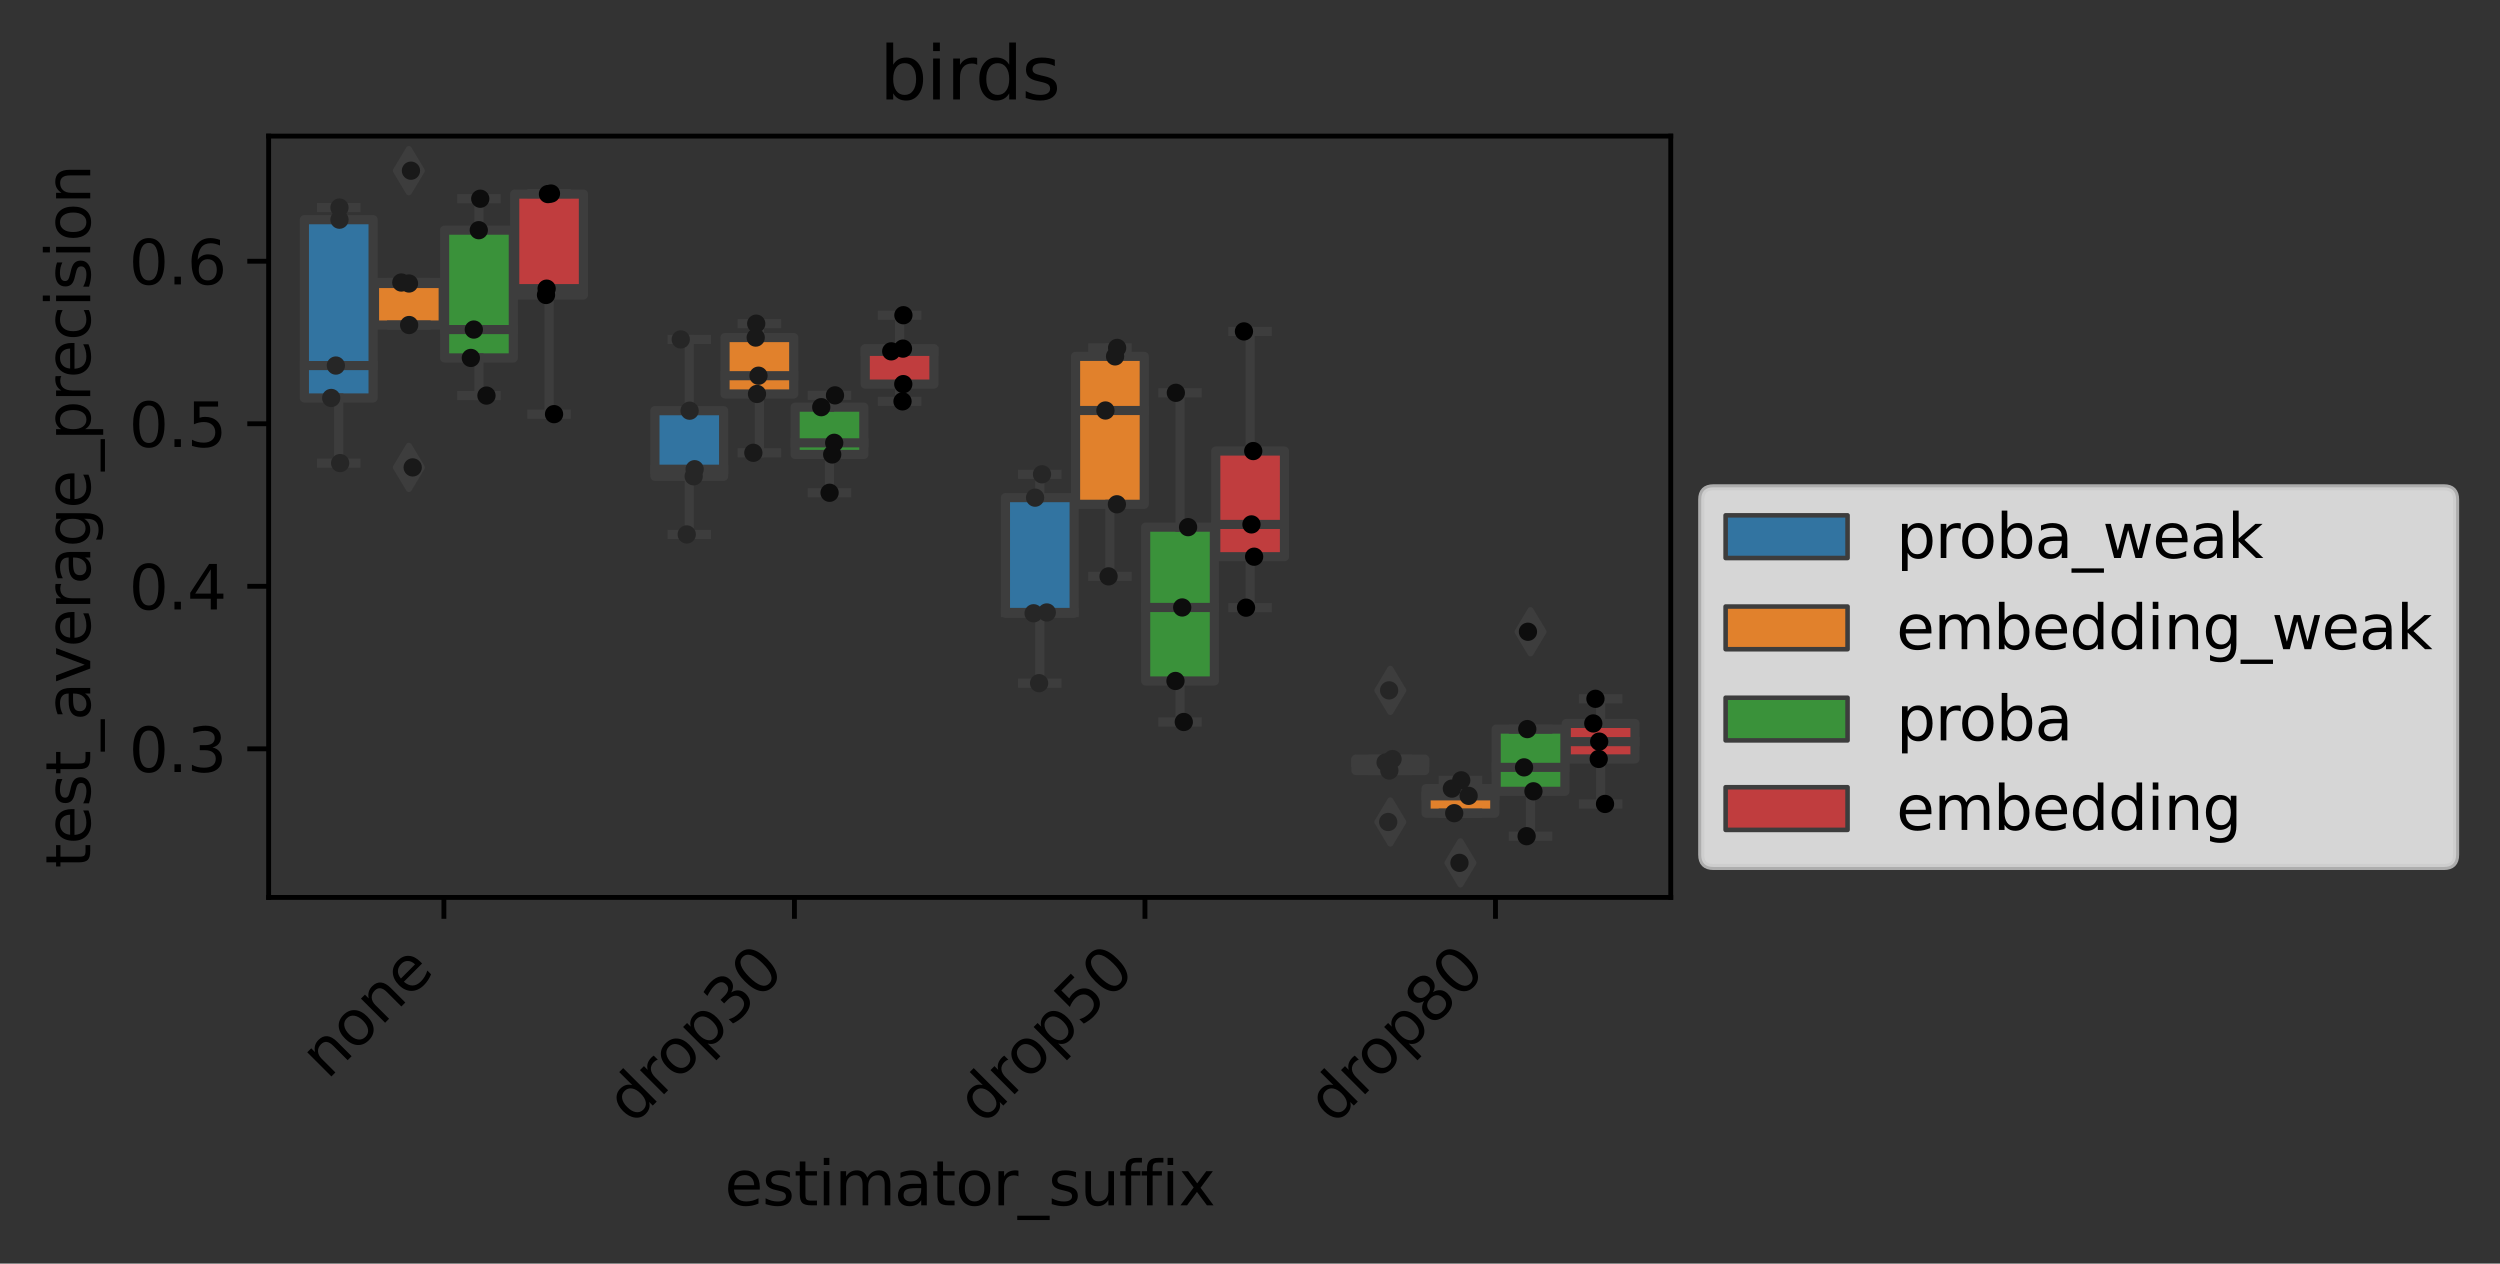 <?xml version="1.0" encoding="utf-8" standalone="no"?>
<!DOCTYPE svg PUBLIC "-//W3C//DTD SVG 1.1//EN"
  "http://www.w3.org/Graphics/SVG/1.1/DTD/svg11.dtd">
<svg xmlns:xlink="http://www.w3.org/1999/xlink" width="410.024pt" height="207.242pt" viewBox="0 0 410.024 207.242" xmlns="http://www.w3.org/2000/svg" version="1.1">
 <rect x="0" y="0" width="410.024" height="207.242" fill="#333333" stroke="none"/>
 <defs>
  <style type="text/css">*{stroke-linejoin: round; stroke-linecap: butt}</style>
 </defs>
 <g id="figure_1">
  <g id="patch_1">
   <path d="M 0 207.242 
L 410.024 207.242 
L 410.024 0 
L 0 0 
L 0 207.242 
z
" style="fill: none"/>
  </g>
  <g id="axes_1">
   <g id="patch_2">
    <path d="M 44.059 147.192 
L 274.018 147.192 
L 274.018 22.318 
L 44.059 22.318 
L 44.059 147.192 
z
" style="fill: none"/>
   </g>
   <g id="patch_3">
    <path d="M 49.923 65.27 
L 61.191 65.27 
L 61.191 36.029 
L 49.923 36.029 
L 49.923 65.27 
z
" clip-path="url(#p6ca5bd6cce)" style="fill: #3274a1; stroke: #3d3d3d; stroke-width: 1.5; stroke-linejoin: miter"/>
   </g>
   <g id="patch_4">
    <path d="M 61.421 53.31 
L 72.689 53.31 
L 72.689 46.335 
L 61.421 46.335 
L 61.421 53.31 
z
" clip-path="url(#p6ca5bd6cce)" style="fill: #e1812c; stroke: #3d3d3d; stroke-width: 1.5; stroke-linejoin: miter"/>
   </g>
   <g id="patch_5">
    <path d="M 72.919 58.705 
L 84.187 58.705 
L 84.187 37.753 
L 72.919 37.753 
L 72.919 58.705 
z
" clip-path="url(#p6ca5bd6cce)" style="fill: #3a923a; stroke: #3d3d3d; stroke-width: 1.5; stroke-linejoin: miter"/>
   </g>
   <g id="patch_6">
    <path d="M 84.417 48.379 
L 95.685 48.379 
L 95.685 31.832 
L 84.417 31.832 
L 84.417 48.379 
z
" clip-path="url(#p6ca5bd6cce)" style="fill: #c03d3e; stroke: #3d3d3d; stroke-width: 1.5; stroke-linejoin: miter"/>
   </g>
   <g id="patch_7">
    <path d="M 107.413 78.119 
L 118.681 78.119 
L 118.681 67.356 
L 107.413 67.356 
L 107.413 78.119 
z
" clip-path="url(#p6ca5bd6cce)" style="fill: #3274a1; stroke: #3d3d3d; stroke-width: 1.5; stroke-linejoin: miter"/>
   </g>
   <g id="patch_8">
    <path d="M 118.911 64.612 
L 130.179 64.612 
L 130.179 55.364 
L 118.911 55.364 
L 118.911 64.612 
z
" clip-path="url(#p6ca5bd6cce)" style="fill: #e1812c; stroke: #3d3d3d; stroke-width: 1.5; stroke-linejoin: miter"/>
   </g>
   <g id="patch_9">
    <path d="M 130.409 74.535 
L 141.677 74.535 
L 141.677 66.782 
L 130.409 66.782 
L 130.409 74.535 
z
" clip-path="url(#p6ca5bd6cce)" style="fill: #3a923a; stroke: #3d3d3d; stroke-width: 1.5; stroke-linejoin: miter"/>
   </g>
   <g id="patch_10">
    <path d="M 141.907 62.999 
L 153.175 62.999 
L 153.175 57.177 
L 141.907 57.177 
L 141.907 62.999 
z
" clip-path="url(#p6ca5bd6cce)" style="fill: #c03d3e; stroke: #3d3d3d; stroke-width: 1.5; stroke-linejoin: miter"/>
   </g>
   <g id="patch_11">
    <path d="M 164.903 100.584 
L 176.171 100.584 
L 176.171 81.62 
L 164.903 81.62 
L 164.903 100.584 
z
" clip-path="url(#p6ca5bd6cce)" style="fill: #3274a1; stroke: #3d3d3d; stroke-width: 1.5; stroke-linejoin: miter"/>
   </g>
   <g id="patch_12">
    <path d="M 176.401 82.708 
L 187.669 82.708 
L 187.669 58.451 
L 176.401 58.451 
L 176.401 82.708 
z
" clip-path="url(#p6ca5bd6cce)" style="fill: #e1812c; stroke: #3d3d3d; stroke-width: 1.5; stroke-linejoin: miter"/>
   </g>
   <g id="patch_13">
    <path d="M 187.899 111.685 
L 199.167 111.685 
L 199.167 86.458 
L 187.899 86.458 
L 187.899 111.685 
z
" clip-path="url(#p6ca5bd6cce)" style="fill: #3a923a; stroke: #3d3d3d; stroke-width: 1.5; stroke-linejoin: miter"/>
   </g>
   <g id="patch_14">
    <path d="M 199.397 91.304 
L 210.664 91.304 
L 210.664 73.978 
L 199.397 73.978 
L 199.397 91.304 
z
" clip-path="url(#p6ca5bd6cce)" style="fill: #c03d3e; stroke: #3d3d3d; stroke-width: 1.5; stroke-linejoin: miter"/>
   </g>
   <g id="patch_15">
    <path d="M 222.392 126.374 
L 233.66 126.374 
L 233.66 124.498 
L 222.392 124.498 
L 222.392 126.374 
z
" clip-path="url(#p6ca5bd6cce)" style="fill: #3274a1; stroke: #3d3d3d; stroke-width: 1.5; stroke-linejoin: miter"/>
   </g>
   <g id="patch_16">
    <path d="M 233.89 133.37 
L 245.158 133.37 
L 245.158 129.339 
L 233.89 129.339 
L 233.89 133.37 
z
" clip-path="url(#p6ca5bd6cce)" style="fill: #e1812c; stroke: #3d3d3d; stroke-width: 1.5; stroke-linejoin: miter"/>
   </g>
   <g id="patch_17">
    <path d="M 245.388 129.782 
L 256.656 129.782 
L 256.656 119.578 
L 245.388 119.578 
L 245.388 129.782 
z
" clip-path="url(#p6ca5bd6cce)" style="fill: #3a923a; stroke: #3d3d3d; stroke-width: 1.5; stroke-linejoin: miter"/>
   </g>
   <g id="patch_18">
    <path d="M 256.886 124.472 
L 268.154 124.472 
L 268.154 118.653 
L 256.886 118.653 
L 256.886 124.472 
z
" clip-path="url(#p6ca5bd6cce)" style="fill: #c03d3e; stroke: #3d3d3d; stroke-width: 1.5; stroke-linejoin: miter"/>
   </g>
   <g id="patch_19">
    <path d="M 72.804 202.785 
L 72.804 202.785 
L 72.804 202.785 
L 72.804 202.785 
z
" clip-path="url(#p6ca5bd6cce)" style="fill: #3274a1; stroke: #3d3d3d; stroke-width: 0.75; stroke-linejoin: miter"/>
   </g>
   <g id="patch_20">
    <path d="M 72.804 202.785 
L 72.804 202.785 
L 72.804 202.785 
L 72.804 202.785 
z
" clip-path="url(#p6ca5bd6cce)" style="fill: #e1812c; stroke: #3d3d3d; stroke-width: 0.75; stroke-linejoin: miter"/>
   </g>
   <g id="patch_21">
    <path d="M 72.804 202.785 
L 72.804 202.785 
L 72.804 202.785 
L 72.804 202.785 
z
" clip-path="url(#p6ca5bd6cce)" style="fill: #3a923a; stroke: #3d3d3d; stroke-width: 0.75; stroke-linejoin: miter"/>
   </g>
   <g id="patch_22">
    <path d="M 72.804 202.785 
L 72.804 202.785 
L 72.804 202.785 
L 72.804 202.785 
z
" clip-path="url(#p6ca5bd6cce)" style="fill: #c03d3e; stroke: #3d3d3d; stroke-width: 0.75; stroke-linejoin: miter"/>
   </g>
   <g id="matplotlib.axis_1">
    <g id="xtick_1">
     <g id="line2d_1">
      <defs>
       <path id="m1a0f6666f4" d="M 0 0 
L 0 3.5 
" style="stroke: #000000; stroke-width: 0.8"/>
      </defs>
      <g>
       <use xlink:href="#m1a0f6666f4" x="72.804" y="147.192" style="stroke: #000000; stroke-width: 0.8"/>
      </g>
     </g>
     <g id="text_1">
      <!-- none -->
      <g transform="translate(53.694 177.205) rotate(-45) scale(0.1 -0.1)">
       <defs>
        <path id="DejaVuSans-6e" d="M 3513 2113 
L 3513 0 
L 2938 0 
L 2938 2094 
Q 2938 2591 2744 2837 
Q 2550 3084 2163 3084 
Q 1697 3084 1428 2787 
Q 1159 2491 1159 1978 
L 1159 0 
L 581 0 
L 581 3500 
L 1159 3500 
L 1159 2956 
Q 1366 3272 1645 3428 
Q 1925 3584 2291 3584 
Q 2894 3584 3203 3211 
Q 3513 2838 3513 2113 
z
" transform="scale(0.016)"/>
        <path id="DejaVuSans-6f" d="M 1959 3097 
Q 1497 3097 1228 2736 
Q 959 2375 959 1747 
Q 959 1119 1226 758 
Q 1494 397 1959 397 
Q 2419 397 2687 759 
Q 2956 1122 2956 1747 
Q 2956 2369 2687 2733 
Q 2419 3097 1959 3097 
z
M 1959 3584 
Q 2709 3584 3137 3096 
Q 3566 2609 3566 1747 
Q 3566 888 3137 398 
Q 2709 -91 1959 -91 
Q 1206 -91 779 398 
Q 353 888 353 1747 
Q 353 2609 779 3096 
Q 1206 3584 1959 3584 
z
" transform="scale(0.016)"/>
        <path id="DejaVuSans-65" d="M 3597 1894 
L 3597 1613 
L 953 1613 
Q 991 1019 1311 708 
Q 1631 397 2203 397 
Q 2534 397 2845 478 
Q 3156 559 3463 722 
L 3463 178 
Q 3153 47 2828 -22 
Q 2503 -91 2169 -91 
Q 1331 -91 842 396 
Q 353 884 353 1716 
Q 353 2575 817 3079 
Q 1281 3584 2069 3584 
Q 2775 3584 3186 3129 
Q 3597 2675 3597 1894 
z
M 3022 2063 
Q 3016 2534 2758 2815 
Q 2500 3097 2075 3097 
Q 1594 3097 1305 2825 
Q 1016 2553 972 2059 
L 3022 2063 
z
" transform="scale(0.016)"/>
       </defs>
       <use xlink:href="#DejaVuSans-6e"/>
       <use xlink:href="#DejaVuSans-6f" x="63.379"/>
       <use xlink:href="#DejaVuSans-6e" x="124.561"/>
       <use xlink:href="#DejaVuSans-65" x="187.939"/>
      </g>
     </g>
    </g>
    <g id="xtick_2">
     <g id="line2d_2">
      <g>
       <use xlink:href="#m1a0f6666f4" x="130.294" y="147.192" style="stroke: #000000; stroke-width: 0.8"/>
      </g>
     </g>
     <g id="text_2">
      <!-- drop30 -->
      <g transform="translate(103.773 184.615) rotate(-45) scale(0.1 -0.1)">
       <defs>
        <path id="DejaVuSans-64" d="M 2906 2969 
L 2906 4863 
L 3481 4863 
L 3481 0 
L 2906 0 
L 2906 525 
Q 2725 213 2448 61 
Q 2172 -91 1784 -91 
Q 1150 -91 751 415 
Q 353 922 353 1747 
Q 353 2572 751 3078 
Q 1150 3584 1784 3584 
Q 2172 3584 2448 3432 
Q 2725 3281 2906 2969 
z
M 947 1747 
Q 947 1113 1208 752 
Q 1469 391 1925 391 
Q 2381 391 2643 752 
Q 2906 1113 2906 1747 
Q 2906 2381 2643 2742 
Q 2381 3103 1925 3103 
Q 1469 3103 1208 2742 
Q 947 2381 947 1747 
z
" transform="scale(0.016)"/>
        <path id="DejaVuSans-72" d="M 2631 2963 
Q 2534 3019 2420 3045 
Q 2306 3072 2169 3072 
Q 1681 3072 1420 2755 
Q 1159 2438 1159 1844 
L 1159 0 
L 581 0 
L 581 3500 
L 1159 3500 
L 1159 2956 
Q 1341 3275 1631 3429 
Q 1922 3584 2338 3584 
Q 2397 3584 2469 3576 
Q 2541 3569 2628 3553 
L 2631 2963 
z
" transform="scale(0.016)"/>
        <path id="DejaVuSans-70" d="M 1159 525 
L 1159 -1331 
L 581 -1331 
L 581 3500 
L 1159 3500 
L 1159 2969 
Q 1341 3281 1617 3432 
Q 1894 3584 2278 3584 
Q 2916 3584 3314 3078 
Q 3713 2572 3713 1747 
Q 3713 922 3314 415 
Q 2916 -91 2278 -91 
Q 1894 -91 1617 61 
Q 1341 213 1159 525 
z
M 3116 1747 
Q 3116 2381 2855 2742 
Q 2594 3103 2138 3103 
Q 1681 3103 1420 2742 
Q 1159 2381 1159 1747 
Q 1159 1113 1420 752 
Q 1681 391 2138 391 
Q 2594 391 2855 752 
Q 3116 1113 3116 1747 
z
" transform="scale(0.016)"/>
        <path id="DejaVuSans-33" d="M 2597 2516 
Q 3050 2419 3304 2112 
Q 3559 1806 3559 1356 
Q 3559 666 3084 287 
Q 2609 -91 1734 -91 
Q 1441 -91 1130 -33 
Q 819 25 488 141 
L 488 750 
Q 750 597 1062 519 
Q 1375 441 1716 441 
Q 2309 441 2620 675 
Q 2931 909 2931 1356 
Q 2931 1769 2642 2001 
Q 2353 2234 1838 2234 
L 1294 2234 
L 1294 2753 
L 1863 2753 
Q 2328 2753 2575 2939 
Q 2822 3125 2822 3475 
Q 2822 3834 2567 4026 
Q 2313 4219 1838 4219 
Q 1578 4219 1281 4162 
Q 984 4106 628 3988 
L 628 4550 
Q 988 4650 1302 4700 
Q 1616 4750 1894 4750 
Q 2613 4750 3031 4423 
Q 3450 4097 3450 3541 
Q 3450 3153 3228 2886 
Q 3006 2619 2597 2516 
z
" transform="scale(0.016)"/>
        <path id="DejaVuSans-30" d="M 2034 4250 
Q 1547 4250 1301 3770 
Q 1056 3291 1056 2328 
Q 1056 1369 1301 889 
Q 1547 409 2034 409 
Q 2525 409 2770 889 
Q 3016 1369 3016 2328 
Q 3016 3291 2770 3770 
Q 2525 4250 2034 4250 
z
M 2034 4750 
Q 2819 4750 3233 4129 
Q 3647 3509 3647 2328 
Q 3647 1150 3233 529 
Q 2819 -91 2034 -91 
Q 1250 -91 836 529 
Q 422 1150 422 2328 
Q 422 3509 836 4129 
Q 1250 4750 2034 4750 
z
" transform="scale(0.016)"/>
       </defs>
       <use xlink:href="#DejaVuSans-64"/>
       <use xlink:href="#DejaVuSans-72" x="63.477"/>
       <use xlink:href="#DejaVuSans-6f" x="102.34"/>
       <use xlink:href="#DejaVuSans-70" x="163.521"/>
       <use xlink:href="#DejaVuSans-33" x="226.998"/>
       <use xlink:href="#DejaVuSans-30" x="290.621"/>
      </g>
     </g>
    </g>
    <g id="xtick_3">
     <g id="line2d_3">
      <g>
       <use xlink:href="#m1a0f6666f4" x="187.784" y="147.192" style="stroke: #000000; stroke-width: 0.8"/>
      </g>
     </g>
     <g id="text_3">
      <!-- drop50 -->
      <g transform="translate(161.263 184.615) rotate(-45) scale(0.1 -0.1)">
       <defs>
        <path id="DejaVuSans-35" d="M 691 4666 
L 3169 4666 
L 3169 4134 
L 1269 4134 
L 1269 2991 
Q 1406 3038 1543 3061 
Q 1681 3084 1819 3084 
Q 2600 3084 3056 2656 
Q 3513 2228 3513 1497 
Q 3513 744 3044 326 
Q 2575 -91 1722 -91 
Q 1428 -91 1123 -41 
Q 819 9 494 109 
L 494 744 
Q 775 591 1075 516 
Q 1375 441 1709 441 
Q 2250 441 2565 725 
Q 2881 1009 2881 1497 
Q 2881 1984 2565 2268 
Q 2250 2553 1709 2553 
Q 1456 2553 1204 2497 
Q 953 2441 691 2322 
L 691 4666 
z
" transform="scale(0.016)"/>
       </defs>
       <use xlink:href="#DejaVuSans-64"/>
       <use xlink:href="#DejaVuSans-72" x="63.477"/>
       <use xlink:href="#DejaVuSans-6f" x="102.34"/>
       <use xlink:href="#DejaVuSans-70" x="163.521"/>
       <use xlink:href="#DejaVuSans-35" x="226.998"/>
       <use xlink:href="#DejaVuSans-30" x="290.621"/>
      </g>
     </g>
    </g>
    <g id="xtick_4">
     <g id="line2d_4">
      <g>
       <use xlink:href="#m1a0f6666f4" x="245.273" y="147.192" style="stroke: #000000; stroke-width: 0.8"/>
      </g>
     </g>
     <g id="text_4">
      <!-- drop80 -->
      <g transform="translate(218.752 184.615) rotate(-45) scale(0.1 -0.1)">
       <defs>
        <path id="DejaVuSans-38" d="M 2034 2216 
Q 1584 2216 1326 1975 
Q 1069 1734 1069 1313 
Q 1069 891 1326 650 
Q 1584 409 2034 409 
Q 2484 409 2743 651 
Q 3003 894 3003 1313 
Q 3003 1734 2745 1975 
Q 2488 2216 2034 2216 
z
M 1403 2484 
Q 997 2584 770 2862 
Q 544 3141 544 3541 
Q 544 4100 942 4425 
Q 1341 4750 2034 4750 
Q 2731 4750 3128 4425 
Q 3525 4100 3525 3541 
Q 3525 3141 3298 2862 
Q 3072 2584 2669 2484 
Q 3125 2378 3379 2068 
Q 3634 1759 3634 1313 
Q 3634 634 3220 271 
Q 2806 -91 2034 -91 
Q 1263 -91 848 271 
Q 434 634 434 1313 
Q 434 1759 690 2068 
Q 947 2378 1403 2484 
z
M 1172 3481 
Q 1172 3119 1398 2916 
Q 1625 2713 2034 2713 
Q 2441 2713 2670 2916 
Q 2900 3119 2900 3481 
Q 2900 3844 2670 4047 
Q 2441 4250 2034 4250 
Q 1625 4250 1398 4047 
Q 1172 3844 1172 3481 
z
" transform="scale(0.016)"/>
       </defs>
       <use xlink:href="#DejaVuSans-64"/>
       <use xlink:href="#DejaVuSans-72" x="63.477"/>
       <use xlink:href="#DejaVuSans-6f" x="102.34"/>
       <use xlink:href="#DejaVuSans-70" x="163.521"/>
       <use xlink:href="#DejaVuSans-38" x="226.998"/>
       <use xlink:href="#DejaVuSans-30" x="290.621"/>
      </g>
     </g>
    </g>
    <g id="text_5">
     <!-- estimator_suffix -->
     <g transform="translate(118.857 197.684) scale(0.1 -0.1)">
      <defs>
       <path id="DejaVuSans-73" d="M 2834 3397 
L 2834 2853 
Q 2591 2978 2328 3040 
Q 2066 3103 1784 3103 
Q 1356 3103 1142 2972 
Q 928 2841 928 2578 
Q 928 2378 1081 2264 
Q 1234 2150 1697 2047 
L 1894 2003 
Q 2506 1872 2764 1633 
Q 3022 1394 3022 966 
Q 3022 478 2636 193 
Q 2250 -91 1575 -91 
Q 1294 -91 989 -36 
Q 684 19 347 128 
L 347 722 
Q 666 556 975 473 
Q 1284 391 1588 391 
Q 1994 391 2212 530 
Q 2431 669 2431 922 
Q 2431 1156 2273 1281 
Q 2116 1406 1581 1522 
L 1381 1569 
Q 847 1681 609 1914 
Q 372 2147 372 2553 
Q 372 3047 722 3315 
Q 1072 3584 1716 3584 
Q 2034 3584 2315 3537 
Q 2597 3491 2834 3397 
z
" transform="scale(0.016)"/>
       <path id="DejaVuSans-74" d="M 1172 4494 
L 1172 3500 
L 2356 3500 
L 2356 3053 
L 1172 3053 
L 1172 1153 
Q 1172 725 1289 603 
Q 1406 481 1766 481 
L 2356 481 
L 2356 0 
L 1766 0 
Q 1100 0 847 248 
Q 594 497 594 1153 
L 594 3053 
L 172 3053 
L 172 3500 
L 594 3500 
L 594 4494 
L 1172 4494 
z
" transform="scale(0.016)"/>
       <path id="DejaVuSans-69" d="M 603 3500 
L 1178 3500 
L 1178 0 
L 603 0 
L 603 3500 
z
M 603 4863 
L 1178 4863 
L 1178 4134 
L 603 4134 
L 603 4863 
z
" transform="scale(0.016)"/>
       <path id="DejaVuSans-6d" d="M 3328 2828 
Q 3544 3216 3844 3400 
Q 4144 3584 4550 3584 
Q 5097 3584 5394 3201 
Q 5691 2819 5691 2113 
L 5691 0 
L 5113 0 
L 5113 2094 
Q 5113 2597 4934 2840 
Q 4756 3084 4391 3084 
Q 3944 3084 3684 2787 
Q 3425 2491 3425 1978 
L 3425 0 
L 2847 0 
L 2847 2094 
Q 2847 2600 2669 2842 
Q 2491 3084 2119 3084 
Q 1678 3084 1418 2786 
Q 1159 2488 1159 1978 
L 1159 0 
L 581 0 
L 581 3500 
L 1159 3500 
L 1159 2956 
Q 1356 3278 1631 3431 
Q 1906 3584 2284 3584 
Q 2666 3584 2933 3390 
Q 3200 3197 3328 2828 
z
" transform="scale(0.016)"/>
       <path id="DejaVuSans-61" d="M 2194 1759 
Q 1497 1759 1228 1600 
Q 959 1441 959 1056 
Q 959 750 1161 570 
Q 1363 391 1709 391 
Q 2188 391 2477 730 
Q 2766 1069 2766 1631 
L 2766 1759 
L 2194 1759 
z
M 3341 1997 
L 3341 0 
L 2766 0 
L 2766 531 
Q 2569 213 2275 61 
Q 1981 -91 1556 -91 
Q 1019 -91 701 211 
Q 384 513 384 1019 
Q 384 1609 779 1909 
Q 1175 2209 1959 2209 
L 2766 2209 
L 2766 2266 
Q 2766 2663 2505 2880 
Q 2244 3097 1772 3097 
Q 1472 3097 1187 3025 
Q 903 2953 641 2809 
L 641 3341 
Q 956 3463 1253 3523 
Q 1550 3584 1831 3584 
Q 2591 3584 2966 3190 
Q 3341 2797 3341 1997 
z
" transform="scale(0.016)"/>
       <path id="DejaVuSans-5f" d="M 3263 -1063 
L 3263 -1509 
L -63 -1509 
L -63 -1063 
L 3263 -1063 
z
" transform="scale(0.016)"/>
       <path id="DejaVuSans-75" d="M 544 1381 
L 544 3500 
L 1119 3500 
L 1119 1403 
Q 1119 906 1312 657 
Q 1506 409 1894 409 
Q 2359 409 2629 706 
Q 2900 1003 2900 1516 
L 2900 3500 
L 3475 3500 
L 3475 0 
L 2900 0 
L 2900 538 
Q 2691 219 2414 64 
Q 2138 -91 1772 -91 
Q 1169 -91 856 284 
Q 544 659 544 1381 
z
M 1991 3584 
L 1991 3584 
z
" transform="scale(0.016)"/>
       <path id="DejaVuSans-66" d="M 2375 4863 
L 2375 4384 
L 1825 4384 
Q 1516 4384 1395 4259 
Q 1275 4134 1275 3809 
L 1275 3500 
L 2222 3500 
L 2222 3053 
L 1275 3053 
L 1275 0 
L 697 0 
L 697 3053 
L 147 3053 
L 147 3500 
L 697 3500 
L 697 3744 
Q 697 4328 969 4595 
Q 1241 4863 1831 4863 
L 2375 4863 
z
" transform="scale(0.016)"/>
       <path id="DejaVuSans-78" d="M 3513 3500 
L 2247 1797 
L 3578 0 
L 2900 0 
L 1881 1375 
L 863 0 
L 184 0 
L 1544 1831 
L 300 3500 
L 978 3500 
L 1906 2253 
L 2834 3500 
L 3513 3500 
z
" transform="scale(0.016)"/>
      </defs>
      <use xlink:href="#DejaVuSans-65"/>
      <use xlink:href="#DejaVuSans-73" x="61.523"/>
      <use xlink:href="#DejaVuSans-74" x="113.623"/>
      <use xlink:href="#DejaVuSans-69" x="152.832"/>
      <use xlink:href="#DejaVuSans-6d" x="180.615"/>
      <use xlink:href="#DejaVuSans-61" x="278.027"/>
      <use xlink:href="#DejaVuSans-74" x="339.307"/>
      <use xlink:href="#DejaVuSans-6f" x="378.516"/>
      <use xlink:href="#DejaVuSans-72" x="439.697"/>
      <use xlink:href="#DejaVuSans-5f" x="480.811"/>
      <use xlink:href="#DejaVuSans-73" x="530.811"/>
      <use xlink:href="#DejaVuSans-75" x="582.91"/>
      <use xlink:href="#DejaVuSans-66" x="646.289"/>
      <use xlink:href="#DejaVuSans-66" x="681.494"/>
      <use xlink:href="#DejaVuSans-69" x="716.699"/>
      <use xlink:href="#DejaVuSans-78" x="744.482"/>
     </g>
    </g>
   </g>
   <g id="matplotlib.axis_2">
    <g id="ytick_1">
     <g id="line2d_5">
      <defs>
       <path id="m95df47b893" d="M 0 0 
L -3.5 0 
" style="stroke: #000000; stroke-width: 0.8"/>
      </defs>
      <g>
       <use xlink:href="#m95df47b893" x="44.059" y="122.817" style="stroke: #000000; stroke-width: 0.8"/>
      </g>
     </g>
     <g id="text_6">
      <!-- 0.3 -->
      <g transform="translate(21.156 126.616) scale(0.1 -0.1)">
       <defs>
        <path id="DejaVuSans-2e" d="M 684 794 
L 1344 794 
L 1344 0 
L 684 0 
L 684 794 
z
" transform="scale(0.016)"/>
       </defs>
       <use xlink:href="#DejaVuSans-30"/>
       <use xlink:href="#DejaVuSans-2e" x="63.623"/>
       <use xlink:href="#DejaVuSans-33" x="95.41"/>
      </g>
     </g>
    </g>
    <g id="ytick_2">
     <g id="line2d_6">
      <g>
       <use xlink:href="#m95df47b893" x="44.059" y="96.161" style="stroke: #000000; stroke-width: 0.8"/>
      </g>
     </g>
     <g id="text_7">
      <!-- 0.4 -->
      <g transform="translate(21.156 99.96) scale(0.1 -0.1)">
       <defs>
        <path id="DejaVuSans-34" d="M 2419 4116 
L 825 1625 
L 2419 1625 
L 2419 4116 
z
M 2253 4666 
L 3047 4666 
L 3047 1625 
L 3713 1625 
L 3713 1100 
L 3047 1100 
L 3047 0 
L 2419 0 
L 2419 1100 
L 313 1100 
L 313 1709 
L 2253 4666 
z
" transform="scale(0.016)"/>
       </defs>
       <use xlink:href="#DejaVuSans-30"/>
       <use xlink:href="#DejaVuSans-2e" x="63.623"/>
       <use xlink:href="#DejaVuSans-34" x="95.41"/>
      </g>
     </g>
    </g>
    <g id="ytick_3">
     <g id="line2d_7">
      <g>
       <use xlink:href="#m95df47b893" x="44.059" y="69.505" style="stroke: #000000; stroke-width: 0.8"/>
      </g>
     </g>
     <g id="text_8">
      <!-- 0.5 -->
      <g transform="translate(21.156 73.304) scale(0.1 -0.1)">
       <use xlink:href="#DejaVuSans-30"/>
       <use xlink:href="#DejaVuSans-2e" x="63.623"/>
       <use xlink:href="#DejaVuSans-35" x="95.41"/>
      </g>
     </g>
    </g>
    <g id="ytick_4">
     <g id="line2d_8">
      <g>
       <use xlink:href="#m95df47b893" x="44.059" y="42.849" style="stroke: #000000; stroke-width: 0.8"/>
      </g>
     </g>
     <g id="text_9">
      <!-- 0.6 -->
      <g transform="translate(21.156 46.648) scale(0.1 -0.1)">
       <defs>
        <path id="DejaVuSans-36" d="M 2113 2584 
Q 1688 2584 1439 2293 
Q 1191 2003 1191 1497 
Q 1191 994 1439 701 
Q 1688 409 2113 409 
Q 2538 409 2786 701 
Q 3034 994 3034 1497 
Q 3034 2003 2786 2293 
Q 2538 2584 2113 2584 
z
M 3366 4563 
L 3366 3988 
Q 3128 4100 2886 4159 
Q 2644 4219 2406 4219 
Q 1781 4219 1451 3797 
Q 1122 3375 1075 2522 
Q 1259 2794 1537 2939 
Q 1816 3084 2150 3084 
Q 2853 3084 3261 2657 
Q 3669 2231 3669 1497 
Q 3669 778 3244 343 
Q 2819 -91 2113 -91 
Q 1303 -91 875 529 
Q 447 1150 447 2328 
Q 447 3434 972 4092 
Q 1497 4750 2381 4750 
Q 2619 4750 2861 4703 
Q 3103 4656 3366 4563 
z
" transform="scale(0.016)"/>
       </defs>
       <use xlink:href="#DejaVuSans-30"/>
       <use xlink:href="#DejaVuSans-2e" x="63.623"/>
       <use xlink:href="#DejaVuSans-36" x="95.41"/>
      </g>
     </g>
    </g>
    <g id="text_10">
     <!-- test_average_precision -->
     <g transform="translate(14.798 142.381) rotate(-90) scale(0.1 -0.1)">
      <defs>
       <path id="DejaVuSans-76" d="M 191 3500 
L 800 3500 
L 1894 563 
L 2988 3500 
L 3597 3500 
L 2284 0 
L 1503 0 
L 191 3500 
z
" transform="scale(0.016)"/>
       <path id="DejaVuSans-67" d="M 2906 1791 
Q 2906 2416 2648 2759 
Q 2391 3103 1925 3103 
Q 1463 3103 1205 2759 
Q 947 2416 947 1791 
Q 947 1169 1205 825 
Q 1463 481 1925 481 
Q 2391 481 2648 825 
Q 2906 1169 2906 1791 
z
M 3481 434 
Q 3481 -459 3084 -895 
Q 2688 -1331 1869 -1331 
Q 1566 -1331 1297 -1286 
Q 1028 -1241 775 -1147 
L 775 -588 
Q 1028 -725 1275 -790 
Q 1522 -856 1778 -856 
Q 2344 -856 2625 -561 
Q 2906 -266 2906 331 
L 2906 616 
Q 2728 306 2450 153 
Q 2172 0 1784 0 
Q 1141 0 747 490 
Q 353 981 353 1791 
Q 353 2603 747 3093 
Q 1141 3584 1784 3584 
Q 2172 3584 2450 3431 
Q 2728 3278 2906 2969 
L 2906 3500 
L 3481 3500 
L 3481 434 
z
" transform="scale(0.016)"/>
       <path id="DejaVuSans-63" d="M 3122 3366 
L 3122 2828 
Q 2878 2963 2633 3030 
Q 2388 3097 2138 3097 
Q 1578 3097 1268 2742 
Q 959 2388 959 1747 
Q 959 1106 1268 751 
Q 1578 397 2138 397 
Q 2388 397 2633 464 
Q 2878 531 3122 666 
L 3122 134 
Q 2881 22 2623 -34 
Q 2366 -91 2075 -91 
Q 1284 -91 818 406 
Q 353 903 353 1747 
Q 353 2603 823 3093 
Q 1294 3584 2113 3584 
Q 2378 3584 2631 3529 
Q 2884 3475 3122 3366 
z
" transform="scale(0.016)"/>
      </defs>
      <use xlink:href="#DejaVuSans-74"/>
      <use xlink:href="#DejaVuSans-65" x="39.209"/>
      <use xlink:href="#DejaVuSans-73" x="100.732"/>
      <use xlink:href="#DejaVuSans-74" x="152.832"/>
      <use xlink:href="#DejaVuSans-5f" x="192.041"/>
      <use xlink:href="#DejaVuSans-61" x="242.041"/>
      <use xlink:href="#DejaVuSans-76" x="303.32"/>
      <use xlink:href="#DejaVuSans-65" x="362.5"/>
      <use xlink:href="#DejaVuSans-72" x="424.023"/>
      <use xlink:href="#DejaVuSans-61" x="465.137"/>
      <use xlink:href="#DejaVuSans-67" x="526.416"/>
      <use xlink:href="#DejaVuSans-65" x="589.893"/>
      <use xlink:href="#DejaVuSans-5f" x="651.416"/>
      <use xlink:href="#DejaVuSans-70" x="701.416"/>
      <use xlink:href="#DejaVuSans-72" x="764.893"/>
      <use xlink:href="#DejaVuSans-65" x="803.756"/>
      <use xlink:href="#DejaVuSans-63" x="865.279"/>
      <use xlink:href="#DejaVuSans-69" x="920.26"/>
      <use xlink:href="#DejaVuSans-73" x="948.043"/>
      <use xlink:href="#DejaVuSans-69" x="1000.143"/>
      <use xlink:href="#DejaVuSans-6f" x="1027.926"/>
      <use xlink:href="#DejaVuSans-6e" x="1089.107"/>
     </g>
    </g>
   </g>
   <g id="line2d_9">
    <path d="M 55.557 65.27 
L 55.557 75.952 
" clip-path="url(#p6ca5bd6cce)" style="fill: none; stroke: #3d3d3d; stroke-width: 1.5; stroke-linecap: square"/>
   </g>
   <g id="line2d_10">
    <path d="M 55.557 36.029 
L 55.557 34.042 
" clip-path="url(#p6ca5bd6cce)" style="fill: none; stroke: #3d3d3d; stroke-width: 1.5; stroke-linecap: square"/>
   </g>
   <g id="line2d_11">
    <path d="M 52.74 75.952 
L 58.374 75.952 
" clip-path="url(#p6ca5bd6cce)" style="fill: none; stroke: #3d3d3d; stroke-width: 1.5; stroke-linecap: square"/>
   </g>
   <g id="line2d_12">
    <path d="M 52.74 34.042 
L 58.374 34.042 
" clip-path="url(#p6ca5bd6cce)" style="fill: none; stroke: #3d3d3d; stroke-width: 1.5; stroke-linecap: square"/>
   </g>
   <g id="line2d_13"/>
   <g id="line2d_14">
    <path d="M 67.055 53.31 
L 67.055 53.31 
" clip-path="url(#p6ca5bd6cce)" style="fill: none; stroke: #3d3d3d; stroke-width: 1.5; stroke-linecap: square"/>
   </g>
   <g id="line2d_15">
    <path d="M 67.055 46.335 
L 67.055 46.335 
" clip-path="url(#p6ca5bd6cce)" style="fill: none; stroke: #3d3d3d; stroke-width: 1.5; stroke-linecap: square"/>
   </g>
   <g id="line2d_16">
    <path d="M 64.238 53.31 
L 69.872 53.31 
" clip-path="url(#p6ca5bd6cce)" style="fill: none; stroke: #3d3d3d; stroke-width: 1.5; stroke-linecap: square"/>
   </g>
   <g id="line2d_17">
    <path d="M 64.238 46.335 
L 69.872 46.335 
" clip-path="url(#p6ca5bd6cce)" style="fill: none; stroke: #3d3d3d; stroke-width: 1.5; stroke-linecap: square"/>
   </g>
   <g id="line2d_18">
    <defs>
     <path id="med522aaefb" d="M -0 3.536 
L 2.121 0 
L -0 -3.536 
L -2.121 -0 
z
" style="stroke: #3d3d3d; stroke-linejoin: miter"/>
    </defs>
    <g clip-path="url(#p6ca5bd6cce)">
     <use xlink:href="#med522aaefb" x="67.055" y="76.658" style="fill: #3d3d3d; stroke: #3d3d3d; stroke-linejoin: miter"/>
     <use xlink:href="#med522aaefb" x="67.055" y="27.994" style="fill: #3d3d3d; stroke: #3d3d3d; stroke-linejoin: miter"/>
    </g>
   </g>
   <g id="line2d_19">
    <path d="M 78.553 58.705 
L 78.553 64.878 
" clip-path="url(#p6ca5bd6cce)" style="fill: none; stroke: #3d3d3d; stroke-width: 1.5; stroke-linecap: square"/>
   </g>
   <g id="line2d_20">
    <path d="M 78.553 37.753 
L 78.553 32.593 
" clip-path="url(#p6ca5bd6cce)" style="fill: none; stroke: #3d3d3d; stroke-width: 1.5; stroke-linecap: square"/>
   </g>
   <g id="line2d_21">
    <path d="M 75.736 64.878 
L 81.37 64.878 
" clip-path="url(#p6ca5bd6cce)" style="fill: none; stroke: #3d3d3d; stroke-width: 1.5; stroke-linecap: square"/>
   </g>
   <g id="line2d_22">
    <path d="M 75.736 32.593 
L 81.37 32.593 
" clip-path="url(#p6ca5bd6cce)" style="fill: none; stroke: #3d3d3d; stroke-width: 1.5; stroke-linecap: square"/>
   </g>
   <g id="line2d_23"/>
   <g id="line2d_24">
    <path d="M 90.051 48.379 
L 90.051 67.924 
" clip-path="url(#p6ca5bd6cce)" style="fill: none; stroke: #3d3d3d; stroke-width: 1.5; stroke-linecap: square"/>
   </g>
   <g id="line2d_25">
    <path d="M 90.051 31.832 
L 90.051 31.744 
" clip-path="url(#p6ca5bd6cce)" style="fill: none; stroke: #3d3d3d; stroke-width: 1.5; stroke-linecap: square"/>
   </g>
   <g id="line2d_26">
    <path d="M 87.234 67.924 
L 92.868 67.924 
" clip-path="url(#p6ca5bd6cce)" style="fill: none; stroke: #3d3d3d; stroke-width: 1.5; stroke-linecap: square"/>
   </g>
   <g id="line2d_27">
    <path d="M 87.234 31.744 
L 92.868 31.744 
" clip-path="url(#p6ca5bd6cce)" style="fill: none; stroke: #3d3d3d; stroke-width: 1.5; stroke-linecap: square"/>
   </g>
   <g id="line2d_28"/>
   <g id="line2d_29">
    <path d="M 113.047 78.119 
L 113.047 87.653 
" clip-path="url(#p6ca5bd6cce)" style="fill: none; stroke: #3d3d3d; stroke-width: 1.5; stroke-linecap: square"/>
   </g>
   <g id="line2d_30">
    <path d="M 113.047 67.356 
L 113.047 55.668 
" clip-path="url(#p6ca5bd6cce)" style="fill: none; stroke: #3d3d3d; stroke-width: 1.5; stroke-linecap: square"/>
   </g>
   <g id="line2d_31">
    <path d="M 110.23 87.653 
L 115.864 87.653 
" clip-path="url(#p6ca5bd6cce)" style="fill: none; stroke: #3d3d3d; stroke-width: 1.5; stroke-linecap: square"/>
   </g>
   <g id="line2d_32">
    <path d="M 110.23 55.668 
L 115.864 55.668 
" clip-path="url(#p6ca5bd6cce)" style="fill: none; stroke: #3d3d3d; stroke-width: 1.5; stroke-linecap: square"/>
   </g>
   <g id="line2d_33"/>
   <g id="line2d_34">
    <path d="M 124.545 64.612 
L 124.545 74.265 
" clip-path="url(#p6ca5bd6cce)" style="fill: none; stroke: #3d3d3d; stroke-width: 1.5; stroke-linecap: square"/>
   </g>
   <g id="line2d_35">
    <path d="M 124.545 55.364 
L 124.545 53.084 
" clip-path="url(#p6ca5bd6cce)" style="fill: none; stroke: #3d3d3d; stroke-width: 1.5; stroke-linecap: square"/>
   </g>
   <g id="line2d_36">
    <path d="M 121.728 74.265 
L 127.362 74.265 
" clip-path="url(#p6ca5bd6cce)" style="fill: none; stroke: #3d3d3d; stroke-width: 1.5; stroke-linecap: square"/>
   </g>
   <g id="line2d_37">
    <path d="M 121.728 53.084 
L 127.362 53.084 
" clip-path="url(#p6ca5bd6cce)" style="fill: none; stroke: #3d3d3d; stroke-width: 1.5; stroke-linecap: square"/>
   </g>
   <g id="line2d_38"/>
   <g id="line2d_39">
    <path d="M 136.043 74.535 
L 136.043 80.819 
" clip-path="url(#p6ca5bd6cce)" style="fill: none; stroke: #3d3d3d; stroke-width: 1.5; stroke-linecap: square"/>
   </g>
   <g id="line2d_40">
    <path d="M 136.043 66.782 
L 136.043 64.843 
" clip-path="url(#p6ca5bd6cce)" style="fill: none; stroke: #3d3d3d; stroke-width: 1.5; stroke-linecap: square"/>
   </g>
   <g id="line2d_41">
    <path d="M 133.226 80.819 
L 138.86 80.819 
" clip-path="url(#p6ca5bd6cce)" style="fill: none; stroke: #3d3d3d; stroke-width: 1.5; stroke-linecap: square"/>
   </g>
   <g id="line2d_42">
    <path d="M 133.226 64.843 
L 138.86 64.843 
" clip-path="url(#p6ca5bd6cce)" style="fill: none; stroke: #3d3d3d; stroke-width: 1.5; stroke-linecap: square"/>
   </g>
   <g id="line2d_43"/>
   <g id="line2d_44">
    <path d="M 147.541 62.999 
L 147.541 65.828 
" clip-path="url(#p6ca5bd6cce)" style="fill: none; stroke: #3d3d3d; stroke-width: 1.5; stroke-linecap: square"/>
   </g>
   <g id="line2d_45">
    <path d="M 147.541 57.177 
L 147.541 51.698 
" clip-path="url(#p6ca5bd6cce)" style="fill: none; stroke: #3d3d3d; stroke-width: 1.5; stroke-linecap: square"/>
   </g>
   <g id="line2d_46">
    <path d="M 144.724 65.828 
L 150.358 65.828 
" clip-path="url(#p6ca5bd6cce)" style="fill: none; stroke: #3d3d3d; stroke-width: 1.5; stroke-linecap: square"/>
   </g>
   <g id="line2d_47">
    <path d="M 144.724 51.698 
L 150.358 51.698 
" clip-path="url(#p6ca5bd6cce)" style="fill: none; stroke: #3d3d3d; stroke-width: 1.5; stroke-linecap: square"/>
   </g>
   <g id="line2d_48"/>
   <g id="line2d_49">
    <path d="M 170.537 100.584 
L 170.537 112.045 
" clip-path="url(#p6ca5bd6cce)" style="fill: none; stroke: #3d3d3d; stroke-width: 1.5; stroke-linecap: square"/>
   </g>
   <g id="line2d_50">
    <path d="M 170.537 81.62 
L 170.537 77.79 
" clip-path="url(#p6ca5bd6cce)" style="fill: none; stroke: #3d3d3d; stroke-width: 1.5; stroke-linecap: square"/>
   </g>
   <g id="line2d_51">
    <path d="M 167.72 112.045 
L 173.354 112.045 
" clip-path="url(#p6ca5bd6cce)" style="fill: none; stroke: #3d3d3d; stroke-width: 1.5; stroke-linecap: square"/>
   </g>
   <g id="line2d_52">
    <path d="M 167.72 77.79 
L 173.354 77.79 
" clip-path="url(#p6ca5bd6cce)" style="fill: none; stroke: #3d3d3d; stroke-width: 1.5; stroke-linecap: square"/>
   </g>
   <g id="line2d_53"/>
   <g id="line2d_54">
    <path d="M 182.035 82.708 
L 182.035 94.529 
" clip-path="url(#p6ca5bd6cce)" style="fill: none; stroke: #3d3d3d; stroke-width: 1.5; stroke-linecap: square"/>
   </g>
   <g id="line2d_55">
    <path d="M 182.035 58.451 
L 182.035 57.059 
" clip-path="url(#p6ca5bd6cce)" style="fill: none; stroke: #3d3d3d; stroke-width: 1.5; stroke-linecap: square"/>
   </g>
   <g id="line2d_56">
    <path d="M 179.218 94.529 
L 184.852 94.529 
" clip-path="url(#p6ca5bd6cce)" style="fill: none; stroke: #3d3d3d; stroke-width: 1.5; stroke-linecap: square"/>
   </g>
   <g id="line2d_57">
    <path d="M 179.218 57.059 
L 184.852 57.059 
" clip-path="url(#p6ca5bd6cce)" style="fill: none; stroke: #3d3d3d; stroke-width: 1.5; stroke-linecap: square"/>
   </g>
   <g id="line2d_58"/>
   <g id="line2d_59">
    <path d="M 193.533 111.685 
L 193.533 118.413 
" clip-path="url(#p6ca5bd6cce)" style="fill: none; stroke: #3d3d3d; stroke-width: 1.5; stroke-linecap: square"/>
   </g>
   <g id="line2d_60">
    <path d="M 193.533 86.458 
L 193.533 64.426 
" clip-path="url(#p6ca5bd6cce)" style="fill: none; stroke: #3d3d3d; stroke-width: 1.5; stroke-linecap: square"/>
   </g>
   <g id="line2d_61">
    <path d="M 190.716 118.413 
L 196.35 118.413 
" clip-path="url(#p6ca5bd6cce)" style="fill: none; stroke: #3d3d3d; stroke-width: 1.5; stroke-linecap: square"/>
   </g>
   <g id="line2d_62">
    <path d="M 190.716 64.426 
L 196.35 64.426 
" clip-path="url(#p6ca5bd6cce)" style="fill: none; stroke: #3d3d3d; stroke-width: 1.5; stroke-linecap: square"/>
   </g>
   <g id="line2d_63"/>
   <g id="line2d_64">
    <path d="M 205.03 91.304 
L 205.03 99.664 
" clip-path="url(#p6ca5bd6cce)" style="fill: none; stroke: #3d3d3d; stroke-width: 1.5; stroke-linecap: square"/>
   </g>
   <g id="line2d_65">
    <path d="M 205.03 73.978 
L 205.03 54.355 
" clip-path="url(#p6ca5bd6cce)" style="fill: none; stroke: #3d3d3d; stroke-width: 1.5; stroke-linecap: square"/>
   </g>
   <g id="line2d_66">
    <path d="M 202.214 99.664 
L 207.847 99.664 
" clip-path="url(#p6ca5bd6cce)" style="fill: none; stroke: #3d3d3d; stroke-width: 1.5; stroke-linecap: square"/>
   </g>
   <g id="line2d_67">
    <path d="M 202.214 54.355 
L 207.847 54.355 
" clip-path="url(#p6ca5bd6cce)" style="fill: none; stroke: #3d3d3d; stroke-width: 1.5; stroke-linecap: square"/>
   </g>
   <g id="line2d_68"/>
   <g id="line2d_69">
    <path d="M 228.026 126.374 
L 228.026 126.374 
" clip-path="url(#p6ca5bd6cce)" style="fill: none; stroke: #3d3d3d; stroke-width: 1.5; stroke-linecap: square"/>
   </g>
   <g id="line2d_70">
    <path d="M 228.026 124.498 
L 228.026 124.498 
" clip-path="url(#p6ca5bd6cce)" style="fill: none; stroke: #3d3d3d; stroke-width: 1.5; stroke-linecap: square"/>
   </g>
   <g id="line2d_71">
    <path d="M 225.209 126.374 
L 230.843 126.374 
" clip-path="url(#p6ca5bd6cce)" style="fill: none; stroke: #3d3d3d; stroke-width: 1.5; stroke-linecap: square"/>
   </g>
   <g id="line2d_72">
    <path d="M 225.209 124.498 
L 230.843 124.498 
" clip-path="url(#p6ca5bd6cce)" style="fill: none; stroke: #3d3d3d; stroke-width: 1.5; stroke-linecap: square"/>
   </g>
   <g id="line2d_73">
    <g clip-path="url(#p6ca5bd6cce)">
     <use xlink:href="#med522aaefb" x="228.026" y="134.815" style="fill: #3d3d3d; stroke: #3d3d3d; stroke-linejoin: miter"/>
     <use xlink:href="#med522aaefb" x="228.026" y="113.228" style="fill: #3d3d3d; stroke: #3d3d3d; stroke-linejoin: miter"/>
    </g>
   </g>
   <g id="line2d_74">
    <path d="M 239.524 133.37 
L 239.524 133.37 
" clip-path="url(#p6ca5bd6cce)" style="fill: none; stroke: #3d3d3d; stroke-width: 1.5; stroke-linecap: square"/>
   </g>
   <g id="line2d_75">
    <path d="M 239.524 129.339 
L 239.524 127.979 
" clip-path="url(#p6ca5bd6cce)" style="fill: none; stroke: #3d3d3d; stroke-width: 1.5; stroke-linecap: square"/>
   </g>
   <g id="line2d_76">
    <path d="M 236.707 133.37 
L 242.341 133.37 
" clip-path="url(#p6ca5bd6cce)" style="fill: none; stroke: #3d3d3d; stroke-width: 1.5; stroke-linecap: square"/>
   </g>
   <g id="line2d_77">
    <path d="M 236.707 127.979 
L 242.341 127.979 
" clip-path="url(#p6ca5bd6cce)" style="fill: none; stroke: #3d3d3d; stroke-width: 1.5; stroke-linecap: square"/>
   </g>
   <g id="line2d_78">
    <g clip-path="url(#p6ca5bd6cce)">
     <use xlink:href="#med522aaefb" x="239.524" y="141.516" style="fill: #3d3d3d; stroke: #3d3d3d; stroke-linejoin: miter"/>
    </g>
   </g>
   <g id="line2d_79">
    <path d="M 251.022 129.782 
L 251.022 137.143 
" clip-path="url(#p6ca5bd6cce)" style="fill: none; stroke: #3d3d3d; stroke-width: 1.5; stroke-linecap: square"/>
   </g>
   <g id="line2d_80">
    <path d="M 251.022 119.578 
L 251.022 119.578 
" clip-path="url(#p6ca5bd6cce)" style="fill: none; stroke: #3d3d3d; stroke-width: 1.5; stroke-linecap: square"/>
   </g>
   <g id="line2d_81">
    <path d="M 248.205 137.143 
L 253.839 137.143 
" clip-path="url(#p6ca5bd6cce)" style="fill: none; stroke: #3d3d3d; stroke-width: 1.5; stroke-linecap: square"/>
   </g>
   <g id="line2d_82">
    <path d="M 248.205 119.578 
L 253.839 119.578 
" clip-path="url(#p6ca5bd6cce)" style="fill: none; stroke: #3d3d3d; stroke-width: 1.5; stroke-linecap: square"/>
   </g>
   <g id="line2d_83">
    <g clip-path="url(#p6ca5bd6cce)">
     <use xlink:href="#med522aaefb" x="251.022" y="103.615" style="fill: #3d3d3d; stroke: #3d3d3d; stroke-linejoin: miter"/>
    </g>
   </g>
   <g id="line2d_84">
    <path d="M 262.52 124.472 
L 262.52 131.855 
" clip-path="url(#p6ca5bd6cce)" style="fill: none; stroke: #3d3d3d; stroke-width: 1.5; stroke-linecap: square"/>
   </g>
   <g id="line2d_85">
    <path d="M 262.52 118.653 
L 262.52 114.61 
" clip-path="url(#p6ca5bd6cce)" style="fill: none; stroke: #3d3d3d; stroke-width: 1.5; stroke-linecap: square"/>
   </g>
   <g id="line2d_86">
    <path d="M 259.703 131.855 
L 265.337 131.855 
" clip-path="url(#p6ca5bd6cce)" style="fill: none; stroke: #3d3d3d; stroke-width: 1.5; stroke-linecap: square"/>
   </g>
   <g id="line2d_87">
    <path d="M 259.703 114.61 
L 265.337 114.61 
" clip-path="url(#p6ca5bd6cce)" style="fill: none; stroke: #3d3d3d; stroke-width: 1.5; stroke-linecap: square"/>
   </g>
   <g id="line2d_88"/>
   <g id="line2d_89">
    <path d="M 49.923 59.955 
L 61.191 59.955 
" clip-path="url(#p6ca5bd6cce)" style="fill: none; stroke: #3d3d3d; stroke-width: 1.5; stroke-linecap: square"/>
   </g>
   <g id="line2d_90">
    <path d="M 61.421 46.495 
L 72.689 46.495 
" clip-path="url(#p6ca5bd6cce)" style="fill: none; stroke: #3d3d3d; stroke-width: 1.5; stroke-linecap: square"/>
   </g>
   <g id="line2d_91">
    <path d="M 72.919 54.05 
L 84.187 54.05 
" clip-path="url(#p6ca5bd6cce)" style="fill: none; stroke: #3d3d3d; stroke-width: 1.5; stroke-linecap: square"/>
   </g>
   <g id="line2d_92">
    <path d="M 84.417 47.344 
L 95.685 47.344 
" clip-path="url(#p6ca5bd6cce)" style="fill: none; stroke: #3d3d3d; stroke-width: 1.5; stroke-linecap: square"/>
   </g>
   <g id="line2d_93">
    <path d="M 107.413 76.957 
L 118.681 76.957 
" clip-path="url(#p6ca5bd6cce)" style="fill: none; stroke: #3d3d3d; stroke-width: 1.5; stroke-linecap: square"/>
   </g>
   <g id="line2d_94">
    <path d="M 118.911 61.62 
L 130.179 61.62 
" clip-path="url(#p6ca5bd6cce)" style="fill: none; stroke: #3d3d3d; stroke-width: 1.5; stroke-linecap: square"/>
   </g>
   <g id="line2d_95">
    <path d="M 130.409 72.625 
L 141.677 72.625 
" clip-path="url(#p6ca5bd6cce)" style="fill: none; stroke: #3d3d3d; stroke-width: 1.5; stroke-linecap: square"/>
   </g>
   <g id="line2d_96">
    <path d="M 141.907 57.626 
L 153.175 57.626 
" clip-path="url(#p6ca5bd6cce)" style="fill: none; stroke: #3d3d3d; stroke-width: 1.5; stroke-linecap: square"/>
   </g>
   <g id="line2d_97">
    <path d="M 164.903 100.45 
L 176.171 100.45 
" clip-path="url(#p6ca5bd6cce)" style="fill: none; stroke: #3d3d3d; stroke-width: 1.5; stroke-linecap: square"/>
   </g>
   <g id="line2d_98">
    <path d="M 176.401 67.325 
L 187.669 67.325 
" clip-path="url(#p6ca5bd6cce)" style="fill: none; stroke: #3d3d3d; stroke-width: 1.5; stroke-linecap: square"/>
   </g>
   <g id="line2d_99">
    <path d="M 187.899 99.63 
L 199.167 99.63 
" clip-path="url(#p6ca5bd6cce)" style="fill: none; stroke: #3d3d3d; stroke-width: 1.5; stroke-linecap: square"/>
   </g>
   <g id="line2d_100">
    <path d="M 199.397 86.009 
L 210.664 86.009 
" clip-path="url(#p6ca5bd6cce)" style="fill: none; stroke: #3d3d3d; stroke-width: 1.5; stroke-linecap: square"/>
   </g>
   <g id="line2d_101">
    <path d="M 222.392 125.051 
L 233.66 125.051 
" clip-path="url(#p6ca5bd6cce)" style="fill: none; stroke: #3d3d3d; stroke-width: 1.5; stroke-linecap: square"/>
   </g>
   <g id="line2d_102">
    <path d="M 233.89 130.525 
L 245.158 130.525 
" clip-path="url(#p6ca5bd6cce)" style="fill: none; stroke: #3d3d3d; stroke-width: 1.5; stroke-linecap: square"/>
   </g>
   <g id="line2d_103">
    <path d="M 245.388 125.856 
L 256.656 125.856 
" clip-path="url(#p6ca5bd6cce)" style="fill: none; stroke: #3d3d3d; stroke-width: 1.5; stroke-linecap: square"/>
   </g>
   <g id="line2d_104">
    <path d="M 256.886 121.631 
L 268.154 121.631 
" clip-path="url(#p6ca5bd6cce)" style="fill: none; stroke: #3d3d3d; stroke-width: 1.5; stroke-linecap: square"/>
   </g>
   <g id="patch_23">
    <path d="M 44.059 147.192 
L 44.059 22.318 
" style="fill: none; stroke: #000000; stroke-width: 0.8; stroke-linejoin: miter; stroke-linecap: square"/>
   </g>
   <g id="patch_24">
    <path d="M 274.018 147.192 
L 274.018 22.318 
" style="fill: none; stroke: #000000; stroke-width: 0.8; stroke-linejoin: miter; stroke-linecap: square"/>
   </g>
   <g id="patch_25">
    <path d="M 44.059 147.192 
L 274.018 147.192 
" style="fill: none; stroke: #000000; stroke-width: 0.8; stroke-linejoin: miter; stroke-linecap: square"/>
   </g>
   <g id="patch_26">
    <path d="M 44.059 22.318 
L 274.018 22.318 
" style="fill: none; stroke: #000000; stroke-width: 0.8; stroke-linejoin: miter; stroke-linecap: square"/>
   </g>
   <g id="PathCollection_1">
    <defs>
     <path id="C0_0_5d7e7bb3cb" d="M 0 1.5 
C 0.398 1.5 0.779 1.342 1.061 1.061 
C 1.342 0.779 1.5 0.398 1.5 -0 
C 1.5 -0.398 1.342 -0.779 1.061 -1.061 
C 0.779 -1.342 0.398 -1.5 0 -1.5 
C -0.398 -1.5 -0.779 -1.342 -1.061 -1.061 
C -1.342 -0.779 -1.5 -0.398 -1.5 0 
C -1.5 0.398 -1.342 0.779 -1.061 1.061 
C -0.779 1.342 -0.398 1.5 0 1.5 
z
"/>
    </defs>
    <g clip-path="url(#p6ca5bd6cce)">
     <use xlink:href="#C0_0_5d7e7bb3cb" x="55.787" y="75.952" style="fill: #262626"/>
    </g>
    <g clip-path="url(#p6ca5bd6cce)">
     <use xlink:href="#C0_0_5d7e7bb3cb" x="55.677" y="34.042" style="fill: #262626"/>
    </g>
    <g clip-path="url(#p6ca5bd6cce)">
     <use xlink:href="#C0_0_5d7e7bb3cb" x="55.676" y="36.029" style="fill: #262626"/>
    </g>
    <g clip-path="url(#p6ca5bd6cce)">
     <use xlink:href="#C0_0_5d7e7bb3cb" x="54.322" y="65.27" style="fill: #262626"/>
    </g>
    <g clip-path="url(#p6ca5bd6cce)">
     <use xlink:href="#C0_0_5d7e7bb3cb" x="55.084" y="59.955" style="fill: #262626"/>
    </g>
   </g>
   <g id="PathCollection_2">
    <defs>
     <path id="C1_0_71427ac817" d="M 0 1.5 
C 0.398 1.5 0.779 1.342 1.061 1.061 
C 1.342 0.779 1.5 0.398 1.5 -0 
C 1.5 -0.398 1.342 -0.779 1.061 -1.061 
C 0.779 -1.342 0.398 -1.5 0 -1.5 
C -0.398 -1.5 -0.779 -1.342 -1.061 -1.061 
C -1.342 -0.779 -1.5 -0.398 -1.5 0 
C -1.5 0.398 -1.342 0.779 -1.061 1.061 
C -0.779 1.342 -0.398 1.5 0 1.5 
z
"/>
    </defs>
    <g clip-path="url(#p6ca5bd6cce)">
     <use xlink:href="#C1_0_71427ac817" x="67.401" y="27.994" style="fill: #191919"/>
    </g>
    <g clip-path="url(#p6ca5bd6cce)">
     <use xlink:href="#C1_0_71427ac817" x="67.687" y="76.658" style="fill: #191919"/>
    </g>
    <g clip-path="url(#p6ca5bd6cce)">
     <use xlink:href="#C1_0_71427ac817" x="67.102" y="53.31" style="fill: #191919"/>
    </g>
    <g clip-path="url(#p6ca5bd6cce)">
     <use xlink:href="#C1_0_71427ac817" x="67.078" y="46.495" style="fill: #191919"/>
    </g>
    <g clip-path="url(#p6ca5bd6cce)">
     <use xlink:href="#C1_0_71427ac817" x="65.818" y="46.335" style="fill: #191919"/>
    </g>
   </g>
   <g id="PathCollection_3">
    <defs>
     <path id="C2_0_db2b74a252" d="M 0 1.5 
C 0.398 1.5 0.779 1.342 1.061 1.061 
C 1.342 0.779 1.5 0.398 1.5 -0 
C 1.5 -0.398 1.342 -0.779 1.061 -1.061 
C 0.779 -1.342 0.398 -1.5 0 -1.5 
C -0.398 -1.5 -0.779 -1.342 -1.061 -1.061 
C -1.342 -0.779 -1.5 -0.398 -1.5 0 
C -1.5 0.398 -1.342 0.779 -1.061 1.061 
C -0.779 1.342 -0.398 1.5 0 1.5 
z
"/>
    </defs>
    <g clip-path="url(#p6ca5bd6cce)">
     <use xlink:href="#C2_0_db2b74a252" x="77.71" y="54.05" style="fill: #0d0d0d"/>
    </g>
    <g clip-path="url(#p6ca5bd6cce)">
     <use xlink:href="#C2_0_db2b74a252" x="78.525" y="37.753" style="fill: #0d0d0d"/>
    </g>
    <g clip-path="url(#p6ca5bd6cce)">
     <use xlink:href="#C2_0_db2b74a252" x="79.786" y="64.878" style="fill: #0d0d0d"/>
    </g>
    <g clip-path="url(#p6ca5bd6cce)">
     <use xlink:href="#C2_0_db2b74a252" x="78.766" y="32.593" style="fill: #0d0d0d"/>
    </g>
    <g clip-path="url(#p6ca5bd6cce)">
     <use xlink:href="#C2_0_db2b74a252" x="77.224" y="58.705" style="fill: #0d0d0d"/>
    </g>
   </g>
   <g id="PathCollection_4">
    <defs>
     <path id="C3_0_830d2a2153" d="M 0 1.5 
C 0.398 1.5 0.779 1.342 1.061 1.061 
C 1.342 0.779 1.5 0.398 1.5 -0 
C 1.5 -0.398 1.342 -0.779 1.061 -1.061 
C 0.779 -1.342 0.398 -1.5 0 -1.5 
C -0.398 -1.5 -0.779 -1.342 -1.061 -1.061 
C -1.342 -0.779 -1.5 -0.398 -1.5 0 
C -1.5 0.398 -1.342 0.779 -1.061 1.061 
C -0.779 1.342 -0.398 1.5 0 1.5 
z
"/>
    </defs>
    <g clip-path="url(#p6ca5bd6cce)">
     <use xlink:href="#C3_0_830d2a2153" x="90.87" y="67.924"/>
    </g>
    <g clip-path="url(#p6ca5bd6cce)">
     <use xlink:href="#C3_0_830d2a2153" x="89.87" y="31.832"/>
    </g>
    <g clip-path="url(#p6ca5bd6cce)">
     <use xlink:href="#C3_0_830d2a2153" x="90.363" y="31.744"/>
    </g>
    <g clip-path="url(#p6ca5bd6cce)">
     <use xlink:href="#C3_0_830d2a2153" x="89.653" y="47.344"/>
    </g>
    <g clip-path="url(#p6ca5bd6cce)">
     <use xlink:href="#C3_0_830d2a2153" x="89.55" y="48.379"/>
    </g>
   </g>
   <g id="PathCollection_5">
    <defs>
     <path id="C4_0_48f7929895" d="M 0 1.5 
C 0.398 1.5 0.779 1.342 1.061 1.061 
C 1.342 0.779 1.5 0.398 1.5 -0 
C 1.5 -0.398 1.342 -0.779 1.061 -1.061 
C 0.779 -1.342 0.398 -1.5 0 -1.5 
C -0.398 -1.5 -0.779 -1.342 -1.061 -1.061 
C -1.342 -0.779 -1.5 -0.398 -1.5 0 
C -1.5 0.398 -1.342 0.779 -1.061 1.061 
C -0.779 1.342 -0.398 1.5 0 1.5 
z
"/>
    </defs>
    <g clip-path="url(#p6ca5bd6cce)">
     <use xlink:href="#C4_0_48f7929895" x="113.104" y="67.356" style="fill: #262626"/>
    </g>
    <g clip-path="url(#p6ca5bd6cce)">
     <use xlink:href="#C4_0_48f7929895" x="113.771" y="78.119" style="fill: #262626"/>
    </g>
    <g clip-path="url(#p6ca5bd6cce)">
     <use xlink:href="#C4_0_48f7929895" x="113.928" y="76.957" style="fill: #262626"/>
    </g>
    <g clip-path="url(#p6ca5bd6cce)">
     <use xlink:href="#C4_0_48f7929895" x="112.631" y="87.653" style="fill: #262626"/>
    </g>
    <g clip-path="url(#p6ca5bd6cce)">
     <use xlink:href="#C4_0_48f7929895" x="111.65" y="55.668" style="fill: #262626"/>
    </g>
   </g>
   <g id="PathCollection_6">
    <defs>
     <path id="C5_0_c80a7f9c5a" d="M 0 1.5 
C 0.398 1.5 0.779 1.342 1.061 1.061 
C 1.342 0.779 1.5 0.398 1.5 -0 
C 1.5 -0.398 1.342 -0.779 1.061 -1.061 
C 0.779 -1.342 0.398 -1.5 0 -1.5 
C -0.398 -1.5 -0.779 -1.342 -1.061 -1.061 
C -1.342 -0.779 -1.5 -0.398 -1.5 0 
C -1.5 0.398 -1.342 0.779 -1.061 1.061 
C -0.779 1.342 -0.398 1.5 0 1.5 
z
"/>
    </defs>
    <g clip-path="url(#p6ca5bd6cce)">
     <use xlink:href="#C5_0_c80a7f9c5a" x="123.944" y="55.364" style="fill: #191919"/>
    </g>
    <g clip-path="url(#p6ca5bd6cce)">
     <use xlink:href="#C5_0_c80a7f9c5a" x="124.028" y="53.084" style="fill: #191919"/>
    </g>
    <g clip-path="url(#p6ca5bd6cce)">
     <use xlink:href="#C5_0_c80a7f9c5a" x="124.4" y="61.62" style="fill: #191919"/>
    </g>
    <g clip-path="url(#p6ca5bd6cce)">
     <use xlink:href="#C5_0_c80a7f9c5a" x="124.153" y="64.612" style="fill: #191919"/>
    </g>
    <g clip-path="url(#p6ca5bd6cce)">
     <use xlink:href="#C5_0_c80a7f9c5a" x="123.555" y="74.265" style="fill: #191919"/>
    </g>
   </g>
   <g id="PathCollection_7">
    <defs>
     <path id="C6_0_f370de26ab" d="M 0 1.5 
C 0.398 1.5 0.779 1.342 1.061 1.061 
C 1.342 0.779 1.5 0.398 1.5 -0 
C 1.5 -0.398 1.342 -0.779 1.061 -1.061 
C 0.779 -1.342 0.398 -1.5 0 -1.5 
C -0.398 -1.5 -0.779 -1.342 -1.061 -1.061 
C -1.342 -0.779 -1.5 -0.398 -1.5 0 
C -1.5 0.398 -1.342 0.779 -1.061 1.061 
C -0.779 1.342 -0.398 1.5 0 1.5 
z
"/>
    </defs>
    <g clip-path="url(#p6ca5bd6cce)">
     <use xlink:href="#C6_0_f370de26ab" x="136.819" y="72.625" style="fill: #0d0d0d"/>
    </g>
    <g clip-path="url(#p6ca5bd6cce)">
     <use xlink:href="#C6_0_f370de26ab" x="134.694" y="66.782" style="fill: #0d0d0d"/>
    </g>
    <g clip-path="url(#p6ca5bd6cce)">
     <use xlink:href="#C6_0_f370de26ab" x="136.059" y="80.819" style="fill: #0d0d0d"/>
    </g>
    <g clip-path="url(#p6ca5bd6cce)">
     <use xlink:href="#C6_0_f370de26ab" x="136.948" y="64.843" style="fill: #0d0d0d"/>
    </g>
    <g clip-path="url(#p6ca5bd6cce)">
     <use xlink:href="#C6_0_f370de26ab" x="136.487" y="74.535" style="fill: #0d0d0d"/>
    </g>
   </g>
   <g id="PathCollection_8">
    <defs>
     <path id="C7_0_ff573b736f" d="M 0 1.5 
C 0.398 1.5 0.779 1.342 1.061 1.061 
C 1.342 0.779 1.5 0.398 1.5 -0 
C 1.5 -0.398 1.342 -0.779 1.061 -1.061 
C 0.779 -1.342 0.398 -1.5 0 -1.5 
C -0.398 -1.5 -0.779 -1.342 -1.061 -1.061 
C -1.342 -0.779 -1.5 -0.398 -1.5 0 
C -1.5 0.398 -1.342 0.779 -1.061 1.061 
C -0.779 1.342 -0.398 1.5 0 1.5 
z
"/>
    </defs>
    <g clip-path="url(#p6ca5bd6cce)">
     <use xlink:href="#C7_0_ff573b736f" x="148.021" y="65.828"/>
    </g>
    <g clip-path="url(#p6ca5bd6cce)">
     <use xlink:href="#C7_0_ff573b736f" x="148.096" y="57.177"/>
    </g>
    <g clip-path="url(#p6ca5bd6cce)">
     <use xlink:href="#C7_0_ff573b736f" x="148.166" y="51.698"/>
    </g>
    <g clip-path="url(#p6ca5bd6cce)">
     <use xlink:href="#C7_0_ff573b736f" x="148.146" y="62.999"/>
    </g>
    <g clip-path="url(#p6ca5bd6cce)">
     <use xlink:href="#C7_0_ff573b736f" x="146.171" y="57.626"/>
    </g>
   </g>
   <g id="PathCollection_9">
    <defs>
     <path id="C8_0_fdff5c734a" d="M 0 1.5 
C 0.398 1.5 0.779 1.342 1.061 1.061 
C 1.342 0.779 1.5 0.398 1.5 -0 
C 1.5 -0.398 1.342 -0.779 1.061 -1.061 
C 0.779 -1.342 0.398 -1.5 0 -1.5 
C -0.398 -1.5 -0.779 -1.342 -1.061 -1.061 
C -1.342 -0.779 -1.5 -0.398 -1.5 0 
C -1.5 0.398 -1.342 0.779 -1.061 1.061 
C -0.779 1.342 -0.398 1.5 0 1.5 
z
"/>
    </defs>
    <g clip-path="url(#p6ca5bd6cce)">
     <use xlink:href="#C8_0_fdff5c734a" x="170.901" y="77.79" style="fill: #262626"/>
    </g>
    <g clip-path="url(#p6ca5bd6cce)">
     <use xlink:href="#C8_0_fdff5c734a" x="169.521" y="100.584" style="fill: #262626"/>
    </g>
    <g clip-path="url(#p6ca5bd6cce)">
     <use xlink:href="#C8_0_fdff5c734a" x="170.423" y="112.045" style="fill: #262626"/>
    </g>
    <g clip-path="url(#p6ca5bd6cce)">
     <use xlink:href="#C8_0_fdff5c734a" x="169.765" y="81.62" style="fill: #262626"/>
    </g>
    <g clip-path="url(#p6ca5bd6cce)">
     <use xlink:href="#C8_0_fdff5c734a" x="171.684" y="100.45" style="fill: #262626"/>
    </g>
   </g>
   <g id="PathCollection_10">
    <defs>
     <path id="C9_0_9a258ed93a" d="M 0 1.5 
C 0.398 1.5 0.779 1.342 1.061 1.061 
C 1.342 0.779 1.5 0.398 1.5 -0 
C 1.5 -0.398 1.342 -0.779 1.061 -1.061 
C 0.779 -1.342 0.398 -1.5 0 -1.5 
C -0.398 -1.5 -0.779 -1.342 -1.061 -1.061 
C -1.342 -0.779 -1.5 -0.398 -1.5 0 
C -1.5 0.398 -1.342 0.779 -1.061 1.061 
C -0.779 1.342 -0.398 1.5 0 1.5 
z
"/>
    </defs>
    <g clip-path="url(#p6ca5bd6cce)">
     <use xlink:href="#C9_0_9a258ed93a" x="182.883" y="58.451" style="fill: #191919"/>
    </g>
    <g clip-path="url(#p6ca5bd6cce)">
     <use xlink:href="#C9_0_9a258ed93a" x="181.299" y="67.325" style="fill: #191919"/>
    </g>
    <g clip-path="url(#p6ca5bd6cce)">
     <use xlink:href="#C9_0_9a258ed93a" x="183.18" y="82.708" style="fill: #191919"/>
    </g>
    <g clip-path="url(#p6ca5bd6cce)">
     <use xlink:href="#C9_0_9a258ed93a" x="181.814" y="94.529" style="fill: #191919"/>
    </g>
    <g clip-path="url(#p6ca5bd6cce)">
     <use xlink:href="#C9_0_9a258ed93a" x="183.218" y="57.059" style="fill: #191919"/>
    </g>
   </g>
   <g id="PathCollection_11">
    <defs>
     <path id="Ca_0_bce851fd34" d="M 0 1.5 
C 0.398 1.5 0.779 1.342 1.061 1.061 
C 1.342 0.779 1.5 0.398 1.5 -0 
C 1.5 -0.398 1.342 -0.779 1.061 -1.061 
C 0.779 -1.342 0.398 -1.5 0 -1.5 
C -0.398 -1.5 -0.779 -1.342 -1.061 -1.061 
C -1.342 -0.779 -1.5 -0.398 -1.5 0 
C -1.5 0.398 -1.342 0.779 -1.061 1.061 
C -0.779 1.342 -0.398 1.5 0 1.5 
z
"/>
    </defs>
    <g clip-path="url(#p6ca5bd6cce)">
     <use xlink:href="#Ca_0_bce851fd34" x="194.153" y="118.413" style="fill: #0d0d0d"/>
    </g>
    <g clip-path="url(#p6ca5bd6cce)">
     <use xlink:href="#Ca_0_bce851fd34" x="192.789" y="111.685" style="fill: #0d0d0d"/>
    </g>
    <g clip-path="url(#p6ca5bd6cce)">
     <use xlink:href="#Ca_0_bce851fd34" x="194.858" y="86.458" style="fill: #0d0d0d"/>
    </g>
    <g clip-path="url(#p6ca5bd6cce)">
     <use xlink:href="#Ca_0_bce851fd34" x="193.894" y="99.63" style="fill: #0d0d0d"/>
    </g>
    <g clip-path="url(#p6ca5bd6cce)">
     <use xlink:href="#Ca_0_bce851fd34" x="192.85" y="64.426" style="fill: #0d0d0d"/>
    </g>
   </g>
   <g id="PathCollection_12">
    <defs>
     <path id="Cb_0_f4808dcee1" d="M 0 1.5 
C 0.398 1.5 0.779 1.342 1.061 1.061 
C 1.342 0.779 1.5 0.398 1.5 -0 
C 1.5 -0.398 1.342 -0.779 1.061 -1.061 
C 0.779 -1.342 0.398 -1.5 0 -1.5 
C -0.398 -1.5 -0.779 -1.342 -1.061 -1.061 
C -1.342 -0.779 -1.5 -0.398 -1.5 0 
C -1.5 0.398 -1.342 0.779 -1.061 1.061 
C -0.779 1.342 -0.398 1.5 0 1.5 
z
"/>
    </defs>
    <g clip-path="url(#p6ca5bd6cce)">
     <use xlink:href="#Cb_0_f4808dcee1" x="204.021" y="54.355"/>
    </g>
    <g clip-path="url(#p6ca5bd6cce)">
     <use xlink:href="#Cb_0_f4808dcee1" x="205.688" y="91.304"/>
    </g>
    <g clip-path="url(#p6ca5bd6cce)">
     <use xlink:href="#Cb_0_f4808dcee1" x="205.251" y="86.009"/>
    </g>
    <g clip-path="url(#p6ca5bd6cce)">
     <use xlink:href="#Cb_0_f4808dcee1" x="205.542" y="73.978"/>
    </g>
    <g clip-path="url(#p6ca5bd6cce)">
     <use xlink:href="#Cb_0_f4808dcee1" x="204.362" y="99.664"/>
    </g>
   </g>
   <g id="PathCollection_13">
    <defs>
     <path id="Cc_0_a85a0293c1" d="M 0 1.5 
C 0.398 1.5 0.779 1.342 1.061 1.061 
C 1.342 0.779 1.5 0.398 1.5 -0 
C 1.5 -0.398 1.342 -0.779 1.061 -1.061 
C 0.779 -1.342 0.398 -1.5 0 -1.5 
C -0.398 -1.5 -0.779 -1.342 -1.061 -1.061 
C -1.342 -0.779 -1.5 -0.398 -1.5 0 
C -1.5 0.398 -1.342 0.779 -1.061 1.061 
C -0.779 1.342 -0.398 1.5 0 1.5 
z
"/>
    </defs>
    <g clip-path="url(#p6ca5bd6cce)">
     <use xlink:href="#Cc_0_a85a0293c1" x="227.864" y="126.374" style="fill: #262626"/>
    </g>
    <g clip-path="url(#p6ca5bd6cce)">
     <use xlink:href="#Cc_0_a85a0293c1" x="227.679" y="134.815" style="fill: #262626"/>
    </g>
    <g clip-path="url(#p6ca5bd6cce)">
     <use xlink:href="#Cc_0_a85a0293c1" x="228.388" y="124.498" style="fill: #262626"/>
    </g>
    <g clip-path="url(#p6ca5bd6cce)">
     <use xlink:href="#Cc_0_a85a0293c1" x="227.831" y="113.228" style="fill: #262626"/>
    </g>
    <g clip-path="url(#p6ca5bd6cce)">
     <use xlink:href="#Cc_0_a85a0293c1" x="227.251" y="125.051" style="fill: #262626"/>
    </g>
   </g>
   <g id="PathCollection_14">
    <defs>
     <path id="Cd_0_666159005f" d="M 0 1.5 
C 0.398 1.5 0.779 1.342 1.061 1.061 
C 1.342 0.779 1.5 0.398 1.5 -0 
C 1.5 -0.398 1.342 -0.779 1.061 -1.061 
C 0.779 -1.342 0.398 -1.5 0 -1.5 
C -0.398 -1.5 -0.779 -1.342 -1.061 -1.061 
C -1.342 -0.779 -1.5 -0.398 -1.5 0 
C -1.5 0.398 -1.342 0.779 -1.061 1.061 
C -0.779 1.342 -0.398 1.5 0 1.5 
z
"/>
    </defs>
    <g clip-path="url(#p6ca5bd6cce)">
     <use xlink:href="#Cd_0_666159005f" x="239.658" y="127.979" style="fill: #191919"/>
    </g>
    <g clip-path="url(#p6ca5bd6cce)">
     <use xlink:href="#Cd_0_666159005f" x="239.367" y="141.516" style="fill: #191919"/>
    </g>
    <g clip-path="url(#p6ca5bd6cce)">
     <use xlink:href="#Cd_0_666159005f" x="240.87" y="130.525" style="fill: #191919"/>
    </g>
    <g clip-path="url(#p6ca5bd6cce)">
     <use xlink:href="#Cd_0_666159005f" x="238.505" y="133.37" style="fill: #191919"/>
    </g>
    <g clip-path="url(#p6ca5bd6cce)">
     <use xlink:href="#Cd_0_666159005f" x="238.121" y="129.339" style="fill: #191919"/>
    </g>
   </g>
   <g id="PathCollection_15">
    <defs>
     <path id="Ce_0_58bbc437f6" d="M 0 1.5 
C 0.398 1.5 0.779 1.342 1.061 1.061 
C 1.342 0.779 1.5 0.398 1.5 -0 
C 1.5 -0.398 1.342 -0.779 1.061 -1.061 
C 0.779 -1.342 0.398 -1.5 0 -1.5 
C -0.398 -1.5 -0.779 -1.342 -1.061 -1.061 
C -1.342 -0.779 -1.5 -0.398 -1.5 0 
C -1.5 0.398 -1.342 0.779 -1.061 1.061 
C -0.779 1.342 -0.398 1.5 0 1.5 
z
"/>
    </defs>
    <g clip-path="url(#p6ca5bd6cce)">
     <use xlink:href="#Ce_0_58bbc437f6" x="249.958" y="125.856" style="fill: #0d0d0d"/>
    </g>
    <g clip-path="url(#p6ca5bd6cce)">
     <use xlink:href="#Ce_0_58bbc437f6" x="250.488" y="119.578" style="fill: #0d0d0d"/>
    </g>
    <g clip-path="url(#p6ca5bd6cce)">
     <use xlink:href="#Ce_0_58bbc437f6" x="250.38" y="137.143" style="fill: #0d0d0d"/>
    </g>
    <g clip-path="url(#p6ca5bd6cce)">
     <use xlink:href="#Ce_0_58bbc437f6" x="251.499" y="129.782" style="fill: #0d0d0d"/>
    </g>
    <g clip-path="url(#p6ca5bd6cce)">
     <use xlink:href="#Ce_0_58bbc437f6" x="250.598" y="103.615" style="fill: #0d0d0d"/>
    </g>
   </g>
   <g id="PathCollection_16">
    <defs>
     <path id="Cf_0_2d44215505" d="M 0 1.5 
C 0.398 1.5 0.779 1.342 1.061 1.061 
C 1.342 0.779 1.5 0.398 1.5 -0 
C 1.5 -0.398 1.342 -0.779 1.061 -1.061 
C 0.779 -1.342 0.398 -1.5 0 -1.5 
C -0.398 -1.5 -0.779 -1.342 -1.061 -1.061 
C -1.342 -0.779 -1.5 -0.398 -1.5 0 
C -1.5 0.398 -1.342 0.779 -1.061 1.061 
C -0.779 1.342 -0.398 1.5 0 1.5 
z
"/>
    </defs>
    <g clip-path="url(#p6ca5bd6cce)">
     <use xlink:href="#Cf_0_2d44215505" x="261.668" y="114.61"/>
    </g>
    <g clip-path="url(#p6ca5bd6cce)">
     <use xlink:href="#Cf_0_2d44215505" x="262.282" y="121.631"/>
    </g>
    <g clip-path="url(#p6ca5bd6cce)">
     <use xlink:href="#Cf_0_2d44215505" x="261.314" y="118.653"/>
    </g>
    <g clip-path="url(#p6ca5bd6cce)">
     <use xlink:href="#Cf_0_2d44215505" x="263.241" y="131.855"/>
    </g>
    <g clip-path="url(#p6ca5bd6cce)">
     <use xlink:href="#Cf_0_2d44215505" x="262.207" y="124.472"/>
    </g>
   </g>
   <g id="text_11">
    <!-- birds -->
    <g transform="translate(144.267 16.318) scale(0.12 -0.12)">
     <defs>
      <path id="DejaVuSans-62" d="M 3116 1747 
Q 3116 2381 2855 2742 
Q 2594 3103 2138 3103 
Q 1681 3103 1420 2742 
Q 1159 2381 1159 1747 
Q 1159 1113 1420 752 
Q 1681 391 2138 391 
Q 2594 391 2855 752 
Q 3116 1113 3116 1747 
z
M 1159 2969 
Q 1341 3281 1617 3432 
Q 1894 3584 2278 3584 
Q 2916 3584 3314 3078 
Q 3713 2572 3713 1747 
Q 3713 922 3314 415 
Q 2916 -91 2278 -91 
Q 1894 -91 1617 61 
Q 1341 213 1159 525 
L 1159 0 
L 581 0 
L 581 4863 
L 1159 4863 
L 1159 2969 
z
" transform="scale(0.016)"/>
     </defs>
     <use xlink:href="#DejaVuSans-62"/>
     <use xlink:href="#DejaVuSans-69" x="63.477"/>
     <use xlink:href="#DejaVuSans-72" x="91.26"/>
     <use xlink:href="#DejaVuSans-64" x="130.623"/>
     <use xlink:href="#DejaVuSans-73" x="194.1"/>
    </g>
   </g>
   <g id="legend_1">
    <g id="patch_27">
     <path d="M 281.018 142.192 
L 400.824 142.192 
Q 402.824 142.192 402.824 140.192 
L 402.824 81.923 
Q 402.824 79.923 400.824 79.923 
L 281.018 79.923 
Q 279.018 79.923 279.018 81.923 
L 279.018 140.192 
Q 279.018 142.192 281.018 142.192 
z
" style="fill: #ffffff; opacity: 0.8; stroke: #cccccc; stroke-linejoin: miter"/>
    </g>
    <g id="patch_28">
     <path d="M 283.018 91.521 
L 303.018 91.521 
L 303.018 84.521 
L 283.018 84.521 
z
" style="fill: #3274a1; stroke: #3d3d3d; stroke-width: 0.75; stroke-linejoin: miter"/>
    </g>
    <g id="text_12">
     <!-- proba_weak -->
     <g transform="translate(311.018 91.521) scale(0.1 -0.1)">
      <defs>
       <path id="DejaVuSans-77" d="M 269 3500 
L 844 3500 
L 1563 769 
L 2278 3500 
L 2956 3500 
L 3675 769 
L 4391 3500 
L 4966 3500 
L 4050 0 
L 3372 0 
L 2619 2869 
L 1863 0 
L 1184 0 
L 269 3500 
z
" transform="scale(0.016)"/>
       <path id="DejaVuSans-6b" d="M 581 4863 
L 1159 4863 
L 1159 1991 
L 2875 3500 
L 3609 3500 
L 1753 1863 
L 3688 0 
L 2938 0 
L 1159 1709 
L 1159 0 
L 581 0 
L 581 4863 
z
" transform="scale(0.016)"/>
      </defs>
      <use xlink:href="#DejaVuSans-70"/>
      <use xlink:href="#DejaVuSans-72" x="63.477"/>
      <use xlink:href="#DejaVuSans-6f" x="102.34"/>
      <use xlink:href="#DejaVuSans-62" x="163.521"/>
      <use xlink:href="#DejaVuSans-61" x="226.998"/>
      <use xlink:href="#DejaVuSans-5f" x="288.277"/>
      <use xlink:href="#DejaVuSans-77" x="338.277"/>
      <use xlink:href="#DejaVuSans-65" x="420.064"/>
      <use xlink:href="#DejaVuSans-61" x="481.588"/>
      <use xlink:href="#DejaVuSans-6b" x="542.867"/>
     </g>
    </g>
    <g id="patch_29">
     <path d="M 283.018 106.478 
L 303.018 106.478 
L 303.018 99.478 
L 283.018 99.478 
z
" style="fill: #e1812c; stroke: #3d3d3d; stroke-width: 0.75; stroke-linejoin: miter"/>
    </g>
    <g id="text_13">
     <!-- embedding_weak -->
     <g transform="translate(311.018 106.478) scale(0.1 -0.1)">
      <use xlink:href="#DejaVuSans-65"/>
      <use xlink:href="#DejaVuSans-6d" x="61.523"/>
      <use xlink:href="#DejaVuSans-62" x="158.936"/>
      <use xlink:href="#DejaVuSans-65" x="222.412"/>
      <use xlink:href="#DejaVuSans-64" x="283.936"/>
      <use xlink:href="#DejaVuSans-64" x="347.412"/>
      <use xlink:href="#DejaVuSans-69" x="410.889"/>
      <use xlink:href="#DejaVuSans-6e" x="438.672"/>
      <use xlink:href="#DejaVuSans-67" x="502.051"/>
      <use xlink:href="#DejaVuSans-5f" x="565.527"/>
      <use xlink:href="#DejaVuSans-77" x="615.527"/>
      <use xlink:href="#DejaVuSans-65" x="697.314"/>
      <use xlink:href="#DejaVuSans-61" x="758.838"/>
      <use xlink:href="#DejaVuSans-6b" x="820.117"/>
     </g>
    </g>
    <g id="patch_30">
     <path d="M 283.018 121.434 
L 303.018 121.434 
L 303.018 114.434 
L 283.018 114.434 
z
" style="fill: #3a923a; stroke: #3d3d3d; stroke-width: 0.75; stroke-linejoin: miter"/>
    </g>
    <g id="text_14">
     <!-- proba -->
     <g transform="translate(311.018 121.434) scale(0.1 -0.1)">
      <use xlink:href="#DejaVuSans-70"/>
      <use xlink:href="#DejaVuSans-72" x="63.477"/>
      <use xlink:href="#DejaVuSans-6f" x="102.34"/>
      <use xlink:href="#DejaVuSans-62" x="163.521"/>
      <use xlink:href="#DejaVuSans-61" x="226.998"/>
     </g>
    </g>
    <g id="patch_31">
     <path d="M 283.018 136.112 
L 303.018 136.112 
L 303.018 129.112 
L 283.018 129.112 
z
" style="fill: #c03d3e; stroke: #3d3d3d; stroke-width: 0.75; stroke-linejoin: miter"/>
    </g>
    <g id="text_15">
     <!-- embedding -->
     <g transform="translate(311.018 136.112) scale(0.1 -0.1)">
      <use xlink:href="#DejaVuSans-65"/>
      <use xlink:href="#DejaVuSans-6d" x="61.523"/>
      <use xlink:href="#DejaVuSans-62" x="158.936"/>
      <use xlink:href="#DejaVuSans-65" x="222.412"/>
      <use xlink:href="#DejaVuSans-64" x="283.936"/>
      <use xlink:href="#DejaVuSans-64" x="347.412"/>
      <use xlink:href="#DejaVuSans-69" x="410.889"/>
      <use xlink:href="#DejaVuSans-6e" x="438.672"/>
      <use xlink:href="#DejaVuSans-67" x="502.051"/>
     </g>
    </g>
   </g>
  </g>
 </g>
 <defs>
  <clipPath id="p6ca5bd6cce">
   <rect x="44.059" y="22.318" width="229.959" height="124.873"/>
  </clipPath>
 </defs>
</svg>
